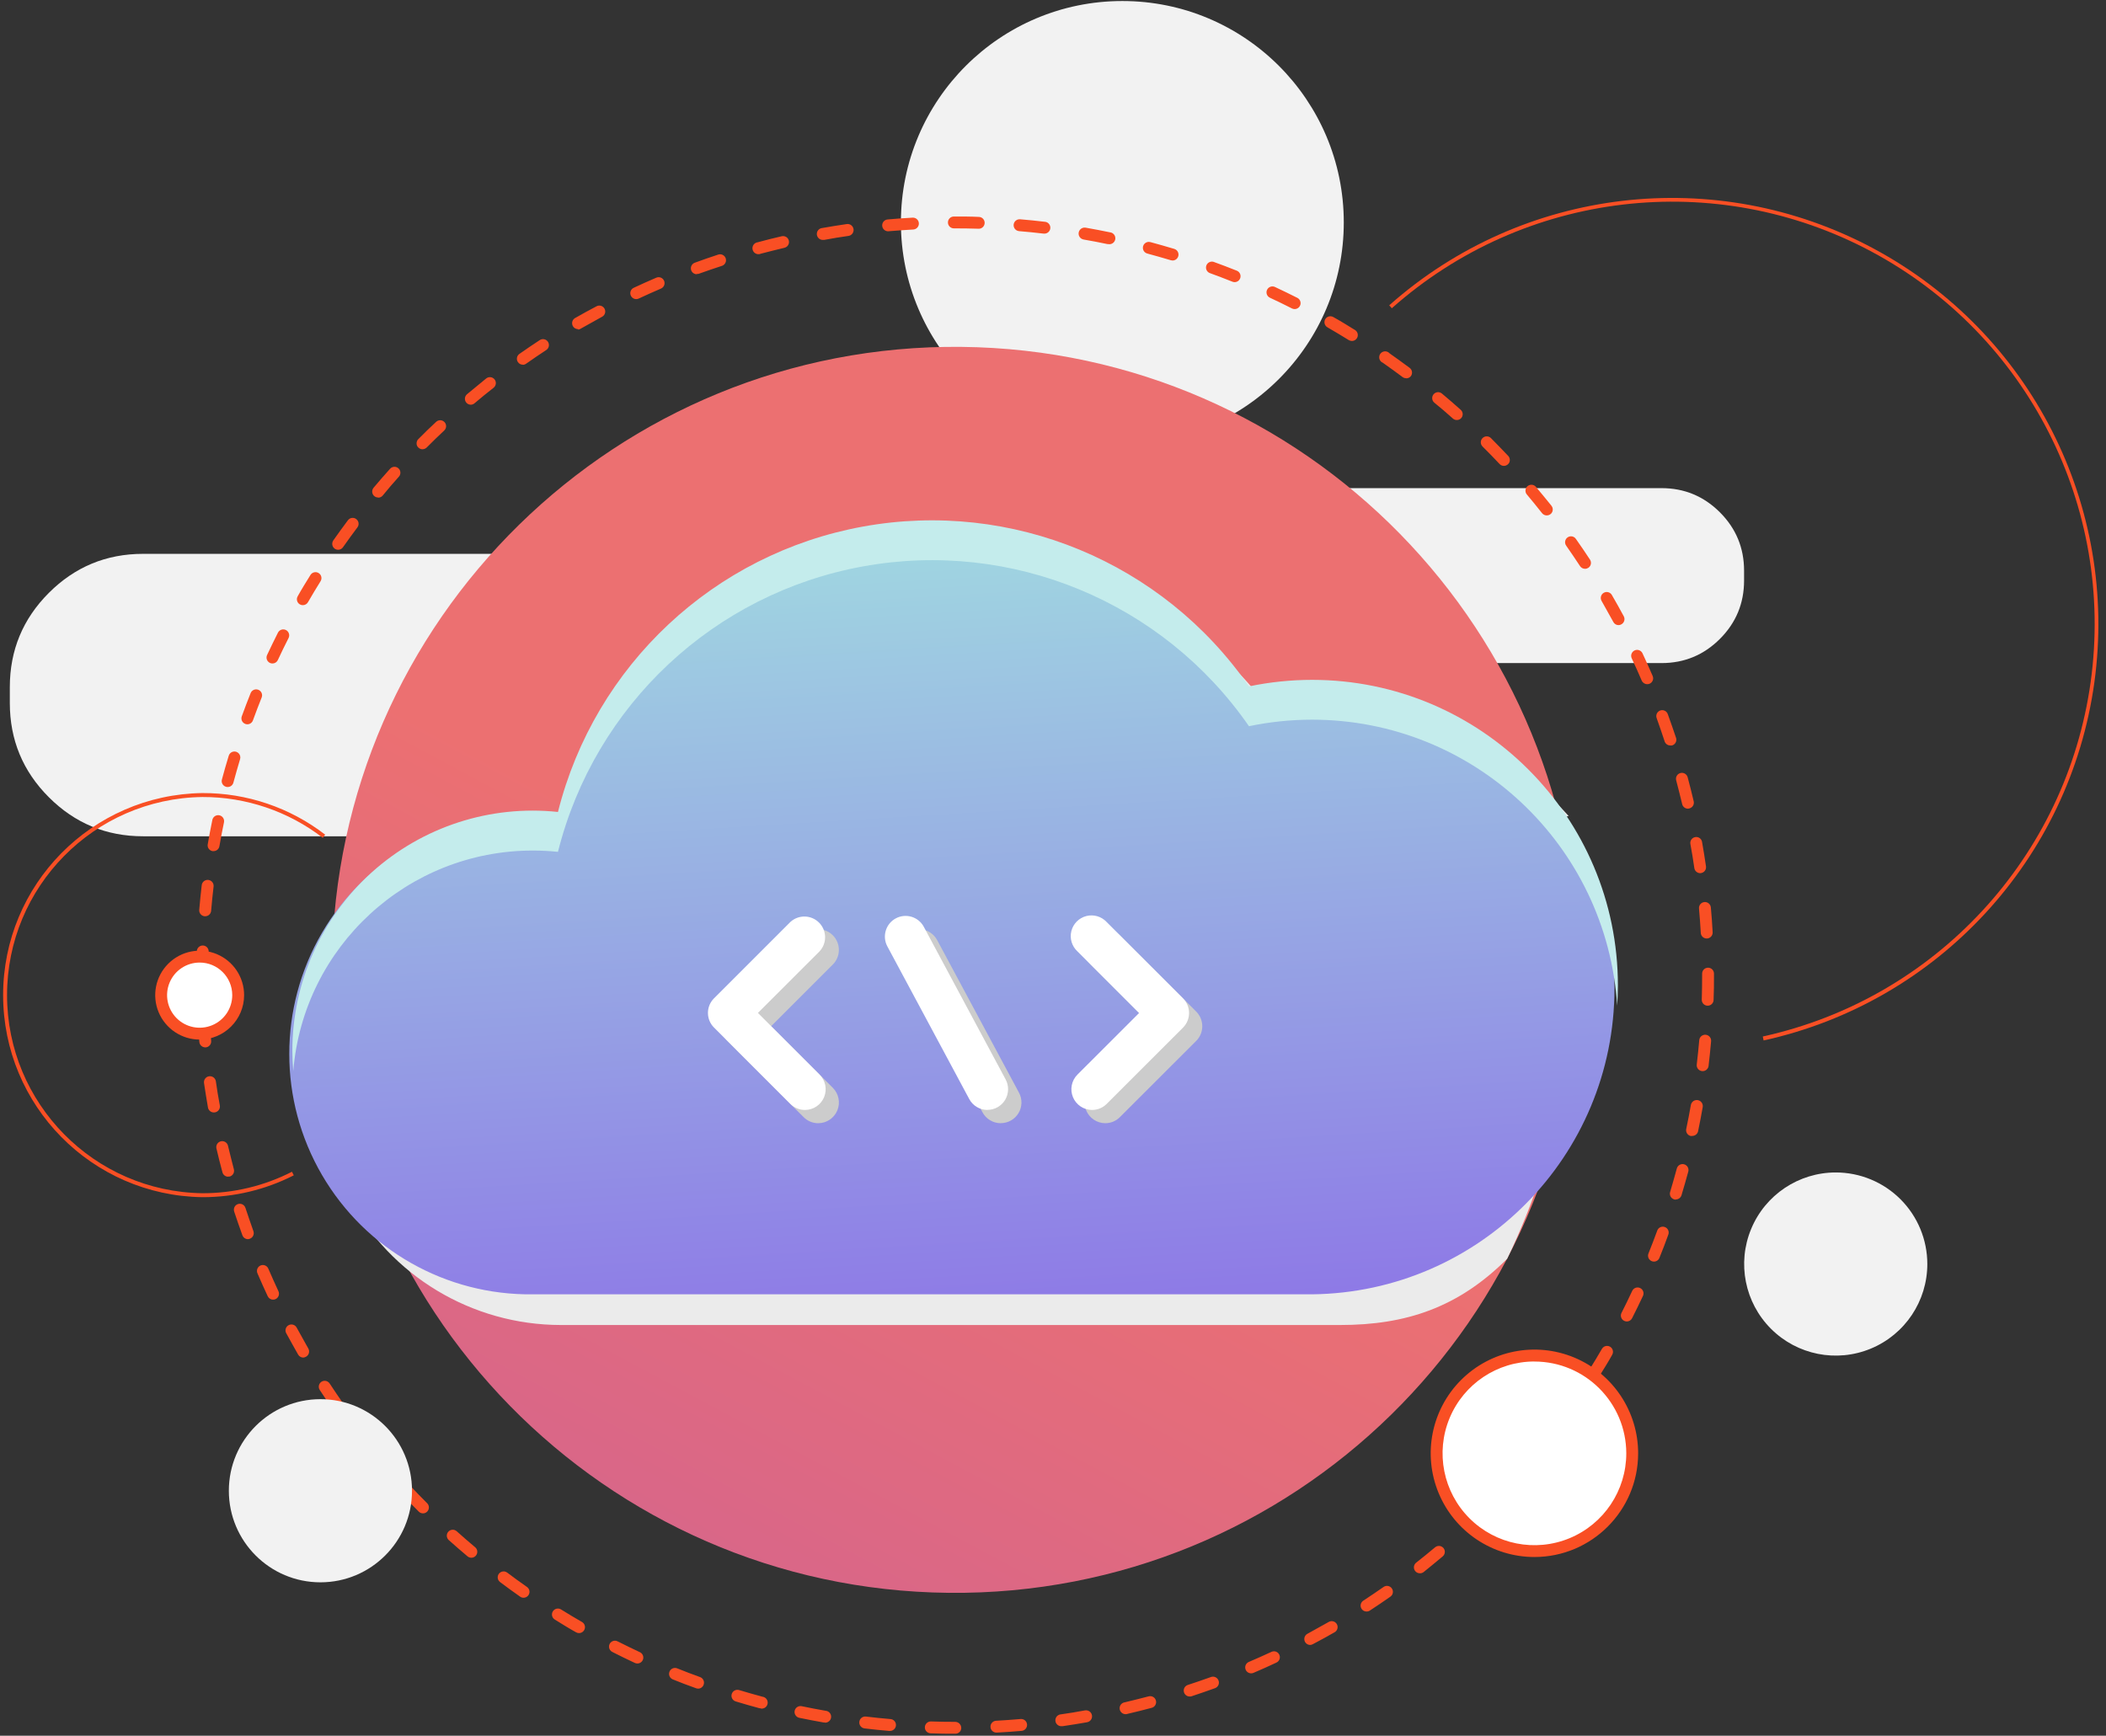 <svg width="239" height="197" viewBox="0 0 239 197" fill="none" xmlns="http://www.w3.org/2000/svg">
<rect x="0" y="0" width="239" height="197" fill="#333333" stroke="none"/>
<path fill-rule="evenodd" clip-rule="evenodd" d="M152.5 25.246C152.5 39.125 141.249 50.376 127.37 50.376C113.491 50.376 102.24 39.125 102.24 25.246C102.24 11.367 113.491 0.116 127.37 0.116C141.249 0.116 152.5 11.367 152.5 25.246V25.246Z" fill="#F2F2F2"/>
<path fill-rule="evenodd" clip-rule="evenodd" d="M115.654 65.331V64.772C115.654 62.184 116.568 59.976 118.398 58.146C120.228 56.317 122.436 55.402 125.023 55.402H188.557C191.145 55.402 193.353 56.317 195.183 58.146C197.013 59.976 197.927 62.184 197.927 64.772V65.889C197.927 68.477 197.013 70.685 195.183 72.515C193.353 74.344 191.145 75.259 188.557 75.259H125.023C122.436 75.259 120.228 74.344 118.398 72.515C116.568 70.685 115.654 68.477 115.654 65.889V65.331Z" fill="#F2F2F2"/>
<path fill-rule="evenodd" clip-rule="evenodd" d="M1.115 78.888V77.983C1.115 73.807 2.591 70.243 5.544 67.29C8.497 64.337 12.061 62.86 16.237 62.86H118.79C122.966 62.86 126.531 64.337 129.484 67.29C132.437 70.243 133.913 73.807 133.913 77.983V79.792C133.913 83.968 132.437 87.532 129.484 90.485C126.531 93.438 122.966 94.915 118.79 94.915H16.237C12.061 94.915 8.497 93.438 5.544 90.485C2.591 87.532 1.115 83.968 1.115 79.792V78.888Z" fill="#F2F2F2"/>
<path fill-rule="evenodd" clip-rule="evenodd" d="M107.66 180.783C68.616 180.387 37.284 148.41 37.679 109.36C38.074 70.31 70.046 38.974 109.091 39.369C148.135 39.765 179.467 71.742 179.072 110.792C178.677 149.843 146.705 181.179 107.66 180.783Z" fill="url(#paint0_linear)"/>
<path fill-rule="evenodd" clip-rule="evenodd" d="M108.438 196.772H108.393C107.464 196.772 106.535 196.772 105.619 196.727C105.248 196.721 104.951 196.415 104.957 196.043C104.964 195.671 105.27 195.375 105.642 195.381H105.664C106.562 195.413 107.482 195.426 108.393 195.426C108.769 195.424 109.078 195.723 109.088 196.099C109.093 196.275 109.027 196.446 108.904 196.573C108.782 196.699 108.614 196.771 108.438 196.772V196.772ZM113.096 196.646C112.724 196.656 112.415 196.363 112.405 195.991C112.395 195.62 112.688 195.31 113.06 195.3C113.957 195.251 114.9 195.183 115.824 195.103C116.196 195.07 116.523 195.346 116.555 195.717C116.588 196.089 116.312 196.417 115.941 196.449C115.003 196.53 114.056 196.597 113.132 196.646H113.096ZM100.979 196.458H100.921C99.983 196.377 99.041 196.283 98.116 196.171C97.745 196.128 97.478 195.791 97.522 195.419C97.565 195.047 97.902 194.781 98.273 194.825C99.171 194.932 100.113 195.031 101.033 195.107C101.405 195.122 101.694 195.436 101.679 195.807C101.664 196.179 101.351 196.468 100.979 196.454L100.979 196.458ZM120.491 195.919C120.119 195.945 119.797 195.665 119.771 195.293C119.745 194.922 120.025 194.599 120.397 194.573C121.294 194.447 122.232 194.299 123.134 194.124C123.375 194.083 123.619 194.172 123.776 194.36C123.932 194.547 123.976 194.804 123.892 195.033C123.808 195.262 123.608 195.429 123.368 195.471C122.47 195.632 121.514 195.78 120.585 195.919H120.491ZM93.588 195.498H93.472C92.552 195.336 91.623 195.157 90.707 194.968C90.344 194.89 90.11 194.534 90.182 194.17C90.219 193.994 90.324 193.841 90.474 193.743C90.624 193.646 90.806 193.612 90.981 193.649C91.879 193.837 92.799 194.012 93.705 194.17C94.077 194.202 94.352 194.529 94.32 194.901C94.288 195.273 93.96 195.548 93.588 195.516L93.588 195.498ZM127.815 194.551C127.443 194.593 127.107 194.326 127.065 193.954C127.023 193.582 127.29 193.247 127.662 193.205C128.559 192.998 129.457 192.756 130.354 192.532C130.714 192.435 131.083 192.648 131.18 193.007C131.277 193.367 131.064 193.736 130.705 193.833C129.807 194.075 128.878 194.304 127.972 194.515C127.927 194.533 127.88 194.545 127.833 194.551H127.815ZM86.341 193.896C86.282 193.895 86.223 193.887 86.166 193.873C85.269 193.635 84.371 193.375 83.474 193.101C83.127 192.986 82.936 192.616 83.041 192.267C83.147 191.918 83.512 191.717 83.864 191.813C84.761 192.083 85.659 192.339 86.529 192.572C86.901 192.619 87.164 192.959 87.117 193.33C87.07 193.702 86.731 193.965 86.359 193.918L86.341 193.896ZM135.017 192.549C134.684 192.553 134.397 192.312 134.345 191.983C134.292 191.654 134.488 191.335 134.806 191.235C135.677 190.952 136.561 190.647 137.427 190.337C137.776 190.211 138.162 190.392 138.288 190.741C138.351 190.908 138.343 191.093 138.268 191.255C138.193 191.417 138.057 191.542 137.889 191.603C136.992 191.926 136.094 192.235 135.223 192.523C135.154 192.544 135.081 192.552 135.008 192.545L135.017 192.549ZM79.219 191.652C79.141 191.654 79.063 191.64 78.991 191.611C78.093 191.293 77.196 190.952 76.352 190.606C76.006 190.467 75.838 190.075 75.977 189.729C76.116 189.383 76.509 189.215 76.855 189.354C77.707 189.7 78.578 190.032 79.453 190.346C79.621 190.407 79.757 190.533 79.832 190.696C79.907 190.859 79.914 191.044 79.852 191.212C79.757 191.483 79.498 191.663 79.21 191.656L79.219 191.652ZM141.986 189.919C141.666 189.92 141.39 189.695 141.326 189.381C141.262 189.068 141.427 188.752 141.721 188.627C142.565 188.268 143.413 187.887 144.248 187.501C144.468 187.378 144.737 187.389 144.947 187.528C145.157 187.667 145.271 187.912 145.244 188.162C145.217 188.412 145.052 188.626 144.818 188.717C143.97 189.116 143.108 189.502 142.251 189.866C142.167 189.901 142.077 189.919 141.986 189.919V189.919ZM72.331 188.802C72.234 188.801 72.137 188.78 72.048 188.74C71.2 188.345 70.343 187.927 69.508 187.501C69.282 187.399 69.13 187.181 69.113 186.933C69.096 186.686 69.216 186.448 69.427 186.317C69.637 186.185 69.903 186.179 70.119 186.303C70.94 186.72 71.784 187.129 72.618 187.519C72.905 187.652 73.06 187.968 72.991 188.276C72.922 188.585 72.647 188.804 72.331 188.802L72.331 188.802ZM148.691 186.698C148.382 186.697 148.114 186.488 148.039 186.189C147.964 185.89 148.101 185.579 148.372 185.432C149.184 184.984 149.996 184.535 150.791 184.086C151.113 183.9 151.525 184.011 151.711 184.333C151.896 184.655 151.786 185.067 151.464 185.253C150.661 185.702 149.835 186.177 149.009 186.599C148.908 186.663 148.792 186.697 148.673 186.698L148.691 186.698ZM65.712 185.352C65.594 185.352 65.478 185.321 65.376 185.262C64.563 184.813 63.751 184.306 62.957 183.812C62.641 183.615 62.544 183.2 62.741 182.884C62.938 182.568 63.354 182.471 63.67 182.668C64.451 183.153 65.25 183.637 66.053 184.095C66.374 184.282 66.482 184.694 66.296 185.015C66.175 185.23 65.945 185.36 65.699 185.352H65.712ZM155.09 182.901C154.79 182.906 154.523 182.711 154.438 182.424C154.352 182.136 154.468 181.827 154.722 181.667C155.485 181.165 156.256 180.644 157.015 180.115C157.32 179.901 157.739 179.976 157.953 180.28C158.166 180.585 158.092 181.005 157.787 181.218C157.019 181.757 156.234 182.287 155.458 182.794C155.343 182.869 155.208 182.907 155.072 182.901H155.09ZM59.416 181.339C59.278 181.341 59.143 181.299 59.03 181.218C58.263 180.684 57.496 180.123 56.751 179.562C56.557 179.418 56.456 179.182 56.485 178.943C56.513 178.704 56.667 178.498 56.889 178.403C57.111 178.309 57.366 178.34 57.558 178.485C58.294 179.042 59.048 179.589 59.802 180.114C60.043 180.283 60.147 180.588 60.059 180.869C59.971 181.149 59.71 181.34 59.416 181.339L59.416 181.339ZM161.13 178.562C160.923 178.564 160.727 178.469 160.6 178.306C160.372 178.013 160.422 177.59 160.713 177.359C161.431 176.798 162.153 176.21 162.862 175.613C163.046 175.459 163.299 175.414 163.526 175.496C163.752 175.578 163.917 175.775 163.959 176.012C164.001 176.249 163.913 176.491 163.728 176.645C163.01 177.251 162.274 177.848 161.543 178.44C161.42 178.528 161.271 178.571 161.121 178.562H161.13ZM53.506 176.798C53.342 176.803 53.183 176.747 53.057 176.641C52.344 176.044 51.63 175.421 50.93 174.797C50.653 174.549 50.629 174.123 50.877 173.846C51.124 173.568 51.55 173.544 51.828 173.792C52.519 174.411 53.223 175.021 53.923 175.609C54.143 175.793 54.222 176.095 54.121 176.363C54.02 176.631 53.761 176.805 53.475 176.798H53.506ZM166.78 173.711C166.594 173.714 166.416 173.637 166.29 173.5C166.167 173.37 166.101 173.197 166.107 173.018C166.113 172.839 166.19 172.67 166.322 172.549C166.995 171.916 167.668 171.265 168.314 170.619C168.58 170.372 168.993 170.379 169.249 170.636C169.506 170.892 169.513 171.305 169.266 171.57C168.611 172.23 167.919 172.89 167.242 173.531C167.114 173.65 166.945 173.714 166.771 173.711L166.78 173.711ZM48 171.763C47.821 171.764 47.65 171.693 47.524 171.566C46.865 170.906 46.205 170.219 45.568 169.546C45.312 169.275 45.325 168.848 45.597 168.593C45.868 168.337 46.295 168.35 46.55 168.622C47.179 169.295 47.825 169.968 48.476 170.614C48.603 170.74 48.674 170.911 48.674 171.09C48.674 171.269 48.603 171.44 48.476 171.566C48.351 171.694 48.179 171.766 48 171.763V171.763ZM171.985 168.389C171.719 168.389 171.478 168.233 171.37 167.991C171.261 167.748 171.305 167.465 171.482 167.267C172.097 166.58 172.712 165.876 173.304 165.171C173.454 164.971 173.702 164.87 173.949 164.909C174.196 164.948 174.401 165.121 174.481 165.358C174.561 165.594 174.504 165.856 174.332 166.037C173.731 166.751 173.111 167.469 172.488 168.164C172.359 168.307 172.177 168.388 171.985 168.389V168.389ZM42.965 166.275C42.765 166.276 42.576 166.187 42.449 166.032C41.852 165.323 41.255 164.588 40.676 163.852C40.514 163.664 40.468 163.403 40.556 163.172C40.644 162.94 40.852 162.776 41.097 162.743C41.343 162.711 41.586 162.816 41.731 163.017C42.305 163.744 42.893 164.471 43.481 165.166C43.72 165.452 43.684 165.877 43.4 166.118C43.278 166.219 43.124 166.274 42.965 166.275H42.965ZM176.719 162.631C176.464 162.631 176.231 162.487 176.117 162.259C176.003 162.031 176.028 161.758 176.181 161.554C176.733 160.818 177.28 160.065 177.81 159.311C178.024 159.006 178.445 158.933 178.75 159.147C179.055 159.361 179.128 159.782 178.914 160.087C178.375 160.854 177.819 161.622 177.258 162.367C177.129 162.533 176.93 162.631 176.719 162.631L176.719 162.631ZM38.428 160.388C38.209 160.388 38.004 160.283 37.876 160.105C37.342 159.338 36.808 158.557 36.297 157.776C36.155 157.575 36.135 157.312 36.243 157.092C36.352 156.871 36.572 156.727 36.818 156.716C37.064 156.706 37.296 156.83 37.423 157.04C37.926 157.807 38.451 158.579 38.976 159.329C39.08 159.474 39.121 159.655 39.091 159.831C39.061 160.008 38.961 160.164 38.814 160.267C38.699 160.339 38.564 160.374 38.428 160.365L38.428 160.388ZM180.937 156.497C180.811 156.498 180.687 156.464 180.578 156.398C180.266 156.199 180.171 155.786 180.363 155.469C180.857 154.684 181.337 153.885 181.795 153.091C181.915 152.882 182.137 152.754 182.378 152.754C182.618 152.754 182.841 152.882 182.961 153.09C183.082 153.299 183.082 153.556 182.961 153.764C182.513 154.572 182.006 155.384 181.507 156.183C181.38 156.372 181.166 156.484 180.937 156.479V156.497ZM34.421 154.082C34.18 154.083 33.958 153.954 33.837 153.746C33.389 152.938 32.908 152.112 32.469 151.291C32.31 150.966 32.437 150.574 32.755 150.403C33.073 150.232 33.47 150.343 33.653 150.654C34.102 151.466 34.551 152.278 35 153.073C35.168 153.39 35.06 153.784 34.753 153.97C34.653 154.035 34.539 154.073 34.421 154.082V154.082ZM184.617 149.985C184.511 149.984 184.407 149.958 184.312 149.909C183.983 149.743 183.85 149.341 184.016 149.012C184.433 148.186 184.846 147.342 185.232 146.512C185.39 146.175 185.79 146.029 186.127 146.187C186.464 146.344 186.61 146.745 186.453 147.082C186.058 147.926 185.641 148.778 185.214 149.622C185.099 149.846 184.869 149.986 184.617 149.985L184.617 149.985ZM30.992 147.508C30.73 147.509 30.491 147.357 30.382 147.118C29.987 146.274 29.601 145.413 29.233 144.556C29.118 144.332 29.137 144.062 29.283 143.857C29.429 143.652 29.677 143.545 29.927 143.581C30.176 143.616 30.385 143.788 30.467 144.026C30.831 144.87 31.212 145.718 31.598 146.548C31.755 146.885 31.611 147.286 31.275 147.446C31.182 147.487 31.081 147.509 30.979 147.508H30.992ZM187.7 143.187C187.614 143.187 187.529 143.171 187.449 143.138C187.105 142.998 186.938 142.607 187.077 142.262C187.422 141.41 187.754 140.535 188.073 139.669C188.197 139.32 188.579 139.139 188.928 139.263C189.276 139.386 189.458 139.769 189.334 140.117C189.015 141.015 188.674 141.885 188.324 142.756C188.225 143.021 187.969 143.193 187.687 143.187H187.7ZM28.138 140.642C27.854 140.64 27.602 140.461 27.506 140.194C27.187 139.296 26.873 138.421 26.581 137.528C26.496 137.297 26.544 137.037 26.706 136.852C26.869 136.667 27.12 136.585 27.36 136.639C27.601 136.693 27.792 136.874 27.86 137.111C28.147 137.986 28.457 138.87 28.758 139.731C28.884 140.081 28.703 140.467 28.354 140.593C28.281 140.623 28.203 140.639 28.125 140.642H28.138ZM190.177 136.155C190.112 136.156 190.047 136.145 189.985 136.124C189.813 136.073 189.669 135.955 189.585 135.798C189.5 135.64 189.483 135.455 189.536 135.284C189.801 134.387 190.056 133.489 190.294 132.619C190.391 132.26 190.76 132.047 191.12 132.143C191.479 132.24 191.692 132.609 191.596 132.969C191.353 133.866 191.093 134.764 190.824 135.661C190.732 135.947 190.464 136.139 190.164 136.133L190.177 136.155ZM25.89 133.552C25.587 133.552 25.321 133.348 25.244 133.054C24.997 132.157 24.768 131.228 24.557 130.321C24.488 129.965 24.712 129.618 25.065 129.536C25.418 129.454 25.773 129.666 25.868 130.016C26.079 130.914 26.317 131.811 26.541 132.709C26.587 132.881 26.564 133.065 26.474 133.22C26.385 133.375 26.238 133.488 26.065 133.534C26.003 133.543 25.939 133.545 25.877 133.539L25.89 133.552ZM192.022 128.934H191.883C191.707 128.898 191.554 128.793 191.456 128.643C191.359 128.493 191.325 128.311 191.362 128.136C191.55 127.238 191.73 126.341 191.887 125.416C191.929 125.176 192.095 124.975 192.325 124.891C192.554 124.807 192.81 124.852 192.998 125.008C193.185 125.164 193.275 125.409 193.233 125.649C193.072 126.569 192.897 127.498 192.704 128.414C192.624 128.728 192.332 128.942 192.008 128.921L192.022 128.934ZM24.265 126.26C23.938 126.261 23.658 126.026 23.601 125.704C23.44 124.775 23.292 123.837 23.153 122.921C23.101 122.55 23.36 122.206 23.731 122.154C24.103 122.102 24.447 122.361 24.499 122.733C24.625 123.63 24.773 124.555 24.948 125.47C25.01 125.837 24.766 126.185 24.4 126.251L24.265 126.26ZM193.215 121.566H193.144C192.966 121.545 192.805 121.454 192.694 121.313C192.584 121.173 192.534 120.994 192.556 120.817C192.664 119.919 192.758 118.981 192.839 118.057C192.871 117.685 193.198 117.41 193.57 117.442C193.942 117.474 194.217 117.802 194.185 118.174C194.104 119.112 194.005 120.054 193.898 120.978C193.854 121.321 193.561 121.576 193.215 121.571V121.566ZM23.296 118.874C22.947 118.873 22.655 118.607 22.623 118.259C22.542 117.326 22.475 116.379 22.426 115.45C22.406 115.078 22.691 114.761 23.063 114.741C23.435 114.721 23.752 115.006 23.772 115.378C23.821 116.275 23.884 117.222 23.965 118.142C23.996 118.512 23.724 118.838 23.355 118.874H23.296ZM193.776 114.144V114.144C193.598 114.139 193.429 114.063 193.307 113.934C193.185 113.804 193.119 113.631 193.126 113.453C193.152 112.555 193.166 111.604 193.166 110.679V110.504C193.166 110.133 193.467 109.831 193.839 109.831C194.211 109.831 194.512 110.133 194.512 110.504V110.675C194.512 111.617 194.512 112.564 194.467 113.493C194.463 113.671 194.387 113.84 194.257 113.962C194.127 114.085 193.954 114.15 193.776 114.144V114.144ZM22.969 111.451C22.597 111.451 22.296 111.15 22.296 110.778V110.693C22.296 109.795 22.296 108.866 22.336 107.965C22.347 107.593 22.657 107.301 23.029 107.312C23.401 107.323 23.693 107.633 23.682 108.005C23.655 108.902 23.642 109.8 23.642 110.697V110.783C23.639 111.153 23.339 111.451 22.969 111.451H22.969ZM193.682 106.515C193.325 106.515 193.03 106.235 193.013 105.878C192.96 104.98 192.897 104.033 192.812 103.113C192.779 102.742 193.055 102.414 193.426 102.382C193.798 102.35 194.126 102.625 194.158 102.997C194.243 103.926 194.31 104.873 194.36 105.806C194.38 106.176 194.097 106.493 193.727 106.515L193.682 106.515ZM23.283 103.993H23.224C23.047 103.978 22.882 103.893 22.766 103.757C22.651 103.621 22.595 103.444 22.61 103.266C22.69 102.333 22.785 101.386 22.892 100.462C22.937 100.09 23.274 99.825 23.646 99.869C24.018 99.914 24.283 100.251 24.239 100.623C24.131 101.521 24.037 102.458 23.96 103.378C23.93 103.729 23.635 103.997 23.283 103.993H23.283ZM192.946 99.102C192.612 99.1 192.329 98.854 192.282 98.523C192.152 97.625 192.004 96.696 191.833 95.785C191.771 95.42 192.016 95.073 192.381 95.009C192.556 94.976 192.737 95.016 192.883 95.118C193.029 95.22 193.128 95.376 193.157 95.552C193.323 96.476 193.471 97.414 193.606 98.334C193.657 98.701 193.402 99.039 193.036 99.093C193.006 99.099 192.976 99.102 192.946 99.102V99.102ZM24.239 96.602H24.122C23.945 96.573 23.788 96.473 23.684 96.326C23.582 96.18 23.542 95.998 23.575 95.821C23.732 94.901 23.911 93.972 24.099 93.057C24.175 92.693 24.532 92.459 24.896 92.534C25.26 92.61 25.494 92.966 25.419 93.331C25.23 94.228 25.055 95.148 24.898 96.055C24.838 96.372 24.561 96.601 24.239 96.602H24.239ZM191.569 91.783C191.249 91.788 190.97 91.569 190.9 91.258C190.689 90.36 190.451 89.463 190.222 88.565C190.126 88.206 190.339 87.836 190.698 87.739C191.057 87.643 191.427 87.856 191.524 88.215C191.766 89.112 191.995 90.037 192.21 90.943C192.252 91.118 192.222 91.302 192.128 91.454C192.034 91.607 191.882 91.715 191.708 91.756C191.662 91.768 191.616 91.777 191.569 91.783V91.783ZM25.832 89.323C25.774 89.325 25.716 89.317 25.661 89.301C25.302 89.207 25.087 88.839 25.181 88.48C25.423 87.582 25.679 86.685 25.953 85.787C26.018 85.551 26.205 85.369 26.443 85.311C26.681 85.254 26.931 85.33 27.097 85.51C27.263 85.69 27.318 85.945 27.241 86.178C26.971 87.075 26.72 87.973 26.482 88.843C26.398 89.131 26.132 89.328 25.832 89.323V89.323ZM189.554 84.607C189.267 84.608 189.012 84.428 188.916 84.159C188.629 83.261 188.32 82.404 188.019 81.542C187.918 81.311 187.954 81.043 188.113 80.847C188.272 80.652 188.527 80.561 188.774 80.613C189.02 80.665 189.218 80.85 189.284 81.094C189.603 81.991 189.917 82.862 190.209 83.75C190.265 83.923 190.249 84.111 190.164 84.271C190.08 84.431 189.934 84.551 189.76 84.603C189.692 84.615 189.622 84.616 189.554 84.607H189.554ZM28.071 82.206C27.993 82.206 27.916 82.192 27.842 82.166C27.493 82.039 27.312 81.654 27.438 81.304C27.761 80.407 28.098 79.532 28.443 78.665C28.581 78.32 28.973 78.151 29.318 78.289C29.664 78.426 29.833 78.818 29.695 79.164C29.354 80.021 29.018 80.891 28.704 81.762C28.607 82.03 28.352 82.208 28.066 82.206L28.071 82.206ZM186.928 77.651C186.659 77.65 186.416 77.49 186.309 77.243C185.95 76.399 185.569 75.551 185.178 74.721C185.02 74.384 185.164 73.982 185.501 73.823C185.838 73.665 186.24 73.809 186.399 74.146C186.794 74.995 187.18 75.856 187.548 76.709C187.624 76.874 187.629 77.064 187.562 77.233C187.495 77.403 187.362 77.537 187.193 77.606C187.105 77.643 187.01 77.658 186.915 77.651L186.928 77.651ZM30.921 75.304C30.823 75.306 30.726 75.284 30.638 75.242C30.475 75.166 30.349 75.029 30.287 74.861C30.226 74.692 30.234 74.506 30.31 74.344C30.705 73.5 31.118 72.648 31.544 71.804C31.713 71.472 32.119 71.339 32.451 71.508C32.783 71.677 32.915 72.082 32.747 72.414C32.325 73.24 31.917 74.084 31.531 74.914C31.421 75.152 31.183 75.304 30.921 75.304V75.304ZM183.684 70.951C183.436 70.952 183.208 70.816 183.092 70.597C182.643 69.789 182.194 68.977 181.745 68.183C181.574 67.863 181.687 67.466 182 67.283C182.313 67.101 182.714 67.199 182.908 67.505C183.379 68.313 183.841 69.139 184.281 69.96C184.447 70.284 184.326 70.681 184.007 70.857C183.91 70.917 183.798 70.95 183.684 70.951L183.684 70.951ZM34.367 68.685C34.249 68.687 34.132 68.656 34.03 68.596C33.875 68.507 33.761 68.36 33.715 68.187C33.668 68.014 33.693 67.83 33.784 67.676C34.232 66.868 34.739 66.056 35.233 65.257C35.43 64.941 35.846 64.844 36.162 65.041C36.478 65.238 36.574 65.654 36.377 65.97C35.888 66.756 35.408 67.554 34.95 68.349C34.831 68.558 34.608 68.686 34.367 68.685H34.367ZM179.879 64.557C179.651 64.558 179.439 64.445 179.313 64.256C178.811 63.489 178.286 62.717 177.76 61.963C177.603 61.767 177.567 61.501 177.668 61.271C177.769 61.041 177.989 60.886 178.24 60.869C178.49 60.852 178.729 60.977 178.86 61.191C179.398 61.954 179.928 62.735 180.44 63.516C180.538 63.665 180.573 63.847 180.537 64.022C180.5 64.198 180.396 64.351 180.247 64.449C180.137 64.521 180.009 64.559 179.879 64.557V64.557ZM38.374 62.398C38.123 62.399 37.893 62.259 37.777 62.036C37.661 61.814 37.678 61.545 37.822 61.339C38.361 60.572 38.917 59.805 39.478 59.055C39.696 58.754 40.117 58.687 40.418 58.905C40.719 59.123 40.787 59.544 40.569 59.845C40.017 60.581 39.469 61.335 38.94 62.089C38.817 62.282 38.603 62.399 38.374 62.398H38.374ZM175.53 58.499C175.324 58.498 175.129 58.404 175.001 58.243C174.435 57.525 173.843 56.798 173.251 56.093C173.037 55.808 173.084 55.406 173.356 55.176C173.629 54.946 174.033 54.969 174.278 55.227C174.884 55.945 175.481 56.677 176.073 57.408C176.233 57.611 176.263 57.887 176.151 58.12C176.038 58.352 175.802 58.499 175.544 58.499H175.53ZM42.911 56.466C42.648 56.467 42.409 56.315 42.298 56.077C42.187 55.839 42.225 55.558 42.395 55.358C43.001 54.639 43.62 53.922 44.244 53.23C44.4 53.036 44.651 52.944 44.895 52.99C45.14 53.037 45.339 53.216 45.412 53.454C45.486 53.693 45.421 53.952 45.245 54.128C44.634 54.81 44.02 55.515 43.45 56.224C43.321 56.39 43.121 56.486 42.911 56.484L42.911 56.466ZM170.67 52.876C170.485 52.877 170.308 52.8 170.181 52.665C169.544 51.987 168.893 51.319 168.247 50.677C167.983 50.414 167.982 49.987 168.245 49.724C168.508 49.46 168.934 49.459 169.198 49.721C169.854 50.377 170.513 51.068 171.159 51.745C171.345 51.939 171.397 52.226 171.29 52.473C171.183 52.72 170.939 52.878 170.67 52.876H170.67ZM47.946 50.991C47.674 50.991 47.429 50.827 47.325 50.575C47.221 50.324 47.278 50.035 47.471 49.842C48.135 49.174 48.817 48.496 49.49 47.881C49.665 47.713 49.917 47.653 50.149 47.722C50.381 47.792 50.558 47.981 50.612 48.217C50.666 48.453 50.589 48.701 50.41 48.864C49.746 49.488 49.064 50.139 48.422 50.794C48.294 50.917 48.124 50.986 47.946 50.987L47.946 50.991ZM165.321 47.67C165.155 47.671 164.994 47.608 164.872 47.495C164.19 46.885 163.486 46.275 162.772 45.7C162.487 45.461 162.45 45.036 162.689 44.751C162.928 44.466 163.353 44.429 163.638 44.668C164.361 45.27 165.079 45.893 165.77 46.513C165.904 46.631 165.984 46.799 165.994 46.978C166.003 47.157 165.94 47.332 165.819 47.464C165.69 47.6 165.509 47.675 165.321 47.67V47.67ZM53.434 45.934C53.235 45.935 53.046 45.848 52.918 45.696C52.679 45.41 52.715 44.986 52.999 44.745C53.712 44.148 54.444 43.546 55.18 42.95C55.472 42.719 55.896 42.769 56.127 43.062C56.357 43.354 56.307 43.778 56.014 44.009C55.288 44.578 54.565 45.166 53.865 45.759C53.748 45.868 53.594 45.93 53.434 45.934V45.934ZM159.573 42.927C159.427 42.929 159.284 42.882 159.169 42.793C158.428 42.241 157.674 41.693 156.925 41.168C156.672 41.059 156.511 40.807 156.519 40.532C156.527 40.256 156.701 40.013 156.96 39.918C157.218 39.823 157.508 39.895 157.692 40.1C158.455 40.634 159.223 41.191 159.976 41.752C160.274 41.974 160.334 42.396 160.111 42.694C159.98 42.856 159.781 42.947 159.573 42.941V42.927ZM59.335 41.392C59.115 41.394 58.908 41.287 58.783 41.105C58.679 40.96 58.638 40.779 58.668 40.603C58.699 40.426 58.798 40.27 58.945 40.167C59.703 39.633 60.489 39.104 61.274 38.588C61.584 38.4 61.988 38.491 62.186 38.795C62.385 39.099 62.307 39.506 62.01 39.714C61.238 40.221 60.466 40.746 59.721 41.271C59.609 41.354 59.474 41.401 59.335 41.406V41.392ZM153.416 38.7C153.29 38.698 153.168 38.663 153.061 38.597C152.28 38.112 151.477 37.632 150.678 37.17C150.453 37.059 150.308 36.831 150.302 36.58C150.297 36.328 150.432 36.095 150.653 35.975C150.874 35.854 151.143 35.867 151.352 36.007C152.164 36.456 152.976 36.963 153.77 37.452C154.028 37.61 154.149 37.92 154.067 38.211C153.984 38.502 153.718 38.702 153.416 38.7H153.416ZM65.605 37.354C65.299 37.356 65.03 37.152 64.95 36.857C64.87 36.562 64.998 36.25 65.263 36.097C66.067 35.648 66.892 35.173 67.718 34.751C68.043 34.592 68.435 34.719 68.606 35.037C68.777 35.355 68.667 35.752 68.355 35.936C67.543 36.384 66.731 36.833 65.941 37.282C65.843 37.354 65.726 37.397 65.605 37.408V37.354ZM146.922 35.079C146.816 35.079 146.712 35.054 146.617 35.007C145.796 34.589 144.952 34.181 144.118 33.791C143.781 33.633 143.635 33.233 143.792 32.895C143.949 32.558 144.35 32.413 144.687 32.57C145.536 32.965 146.388 33.382 147.227 33.804C147.506 33.944 147.652 34.258 147.58 34.562C147.507 34.866 147.235 35.08 146.922 35.079V35.079ZM72.201 33.948C71.885 33.947 71.613 33.727 71.545 33.419C71.477 33.111 71.632 32.797 71.918 32.664C72.762 32.269 73.628 31.883 74.481 31.515C74.823 31.369 75.219 31.528 75.365 31.87C75.511 32.212 75.352 32.608 75.01 32.754C74.171 33.113 73.323 33.494 72.488 33.885C72.396 33.929 72.294 33.95 72.192 33.948H72.201ZM140.11 32.023C140.026 32.021 139.942 32.005 139.864 31.973C139.006 31.632 138.131 31.296 137.265 30.982C136.942 30.84 136.783 30.473 136.901 30.14C137.019 29.808 137.374 29.623 137.714 29.716C138.612 30.035 139.482 30.376 140.353 30.721C140.657 30.838 140.834 31.157 140.772 31.477C140.71 31.797 140.428 32.027 140.101 32.023H140.11ZM79.08 31.125C78.753 31.127 78.472 30.893 78.414 30.57C78.356 30.248 78.539 29.931 78.847 29.819C79.722 29.496 80.615 29.186 81.508 28.895C81.861 28.778 82.242 28.97 82.358 29.323C82.475 29.676 82.283 30.057 81.93 30.174C81.032 30.461 80.171 30.766 79.309 31.071C79.228 31.094 79.142 31.102 79.058 31.093L79.08 31.125ZM133.083 29.568C133.018 29.568 132.953 29.559 132.89 29.541C131.992 29.272 131.095 29.02 130.224 28.782C129.984 28.729 129.792 28.548 129.724 28.311C129.656 28.075 129.723 27.819 129.898 27.646C130.074 27.473 130.33 27.41 130.565 27.481C131.463 27.724 132.36 27.979 133.258 28.248C133.58 28.343 133.784 28.66 133.736 28.992C133.687 29.325 133.401 29.57 133.065 29.568H133.083ZM86.157 28.845C85.785 28.894 85.445 28.632 85.397 28.26C85.348 27.888 85.61 27.548 85.982 27.499C86.88 27.252 87.808 27.023 88.715 26.813C88.949 26.757 89.195 26.831 89.36 27.006C89.525 27.181 89.584 27.431 89.515 27.661C89.446 27.892 89.259 28.068 89.025 28.123C88.127 28.329 87.23 28.572 86.332 28.796C86.277 28.821 86.218 28.838 86.157 28.845V28.845ZM125.831 27.706H125.692C124.795 27.517 123.897 27.342 122.973 27.185C122.732 27.144 122.532 26.978 122.447 26.75C122.362 26.521 122.405 26.264 122.561 26.076C122.717 25.888 122.961 25.798 123.201 25.839C124.099 26 125.05 26.175 125.966 26.368C126.338 26.405 126.609 26.737 126.572 27.109C126.534 27.481 126.203 27.752 125.831 27.715L125.831 27.706ZM93.431 27.226C93.06 27.258 92.732 26.983 92.7 26.611C92.668 26.239 92.943 25.911 93.315 25.879C94.244 25.713 95.181 25.565 96.097 25.43C96.469 25.378 96.812 25.637 96.864 26.009C96.916 26.381 96.657 26.724 96.286 26.777C95.388 26.902 94.463 27.05 93.548 27.226C93.509 27.23 93.47 27.23 93.431 27.226V27.226ZM118.485 26.512H118.409C117.511 26.404 116.564 26.31 115.649 26.234C115.408 26.214 115.197 26.067 115.094 25.849C114.991 25.63 115.012 25.373 115.15 25.175C115.288 24.977 115.521 24.867 115.761 24.887C116.69 24.964 117.632 25.058 118.566 25.17C118.938 25.192 119.221 25.512 119.198 25.884C119.176 26.255 118.857 26.538 118.485 26.516V26.512ZM100.818 26.252C100.446 26.267 100.132 25.979 100.116 25.608C100.1 25.236 100.388 24.922 100.76 24.905C101.697 24.82 102.64 24.753 103.569 24.703C103.94 24.683 104.258 24.969 104.278 25.341C104.298 25.712 104.012 26.03 103.64 26.05C102.743 26.099 101.801 26.166 100.876 26.243L100.818 26.252ZM111.058 25.96H111.022C110.147 25.933 109.259 25.919 108.379 25.919H108.249C107.877 25.919 107.576 25.618 107.576 25.246C107.576 24.875 107.877 24.573 108.249 24.573H108.379C109.277 24.573 110.174 24.573 111.072 24.618C111.443 24.618 111.745 24.919 111.745 25.291C111.745 25.663 111.443 25.964 111.072 25.964L111.058 25.96Z" fill="#F94F24"/>
<g style="mix-blend-mode:multiply">
<path fill-rule="evenodd" clip-rule="evenodd" d="M177.725 121.66C179.129 113.354 181.638 102.364 177.007 94.655C176.419 93.685 177.155 92.779 178.016 92.613C169.741 83.308 157.117 79.146 144.93 81.704C135.15 67.588 118.019 60.496 101.124 63.568C84.228 66.641 70.691 79.31 66.506 95.965C56.476 94.916 46.686 99.485 41.047 107.846C35.408 116.207 34.842 126.996 39.573 135.902C44.305 144.808 53.563 150.378 63.648 150.385H152.083C159.564 150.385 165.492 148.41 171.043 142.864C174.282 136.156 176.533 129.014 177.725 121.66V121.66Z" fill="#EBEBEB"/>
</g>
<path fill-rule="evenodd" clip-rule="evenodd" d="M148.897 77.476C146.494 77.477 144.097 77.725 141.744 78.217C131.964 64.101 114.833 57.009 97.938 60.081C81.042 63.154 67.504 75.823 63.32 92.478C62.372 92.381 61.419 92.332 60.466 92.33C50.635 92.204 41.495 97.377 36.543 105.871C31.59 114.365 31.59 124.867 36.543 133.361C41.495 141.855 50.635 147.028 60.466 146.902H148.897C167.915 146.686 183.218 131.208 183.218 112.189C183.218 93.171 167.915 77.692 148.897 77.476V77.476Z" fill="url(#paint1_linear)"/>
<path fill-rule="evenodd" clip-rule="evenodd" d="M60.462 96.535C61.416 96.534 62.371 96.584 63.32 96.683C67.502 80.028 81.039 67.357 97.935 64.285C114.83 61.212 131.961 68.305 141.739 82.422C144.094 81.931 146.492 81.683 148.897 81.681C167.192 81.683 182.344 95.887 183.527 114.144C183.572 113.394 183.608 112.636 183.608 111.873C183.608 92.703 168.067 77.162 148.897 77.162C146.492 77.164 144.094 77.412 141.739 77.903C131.962 63.786 114.833 56.692 97.938 59.763C81.043 62.833 67.505 75.501 63.32 92.155C55.627 91.338 47.949 93.827 42.199 99.003C36.45 104.179 33.17 111.555 33.178 119.291C33.178 120.054 33.218 120.808 33.281 121.557C34.455 107.417 46.273 96.538 60.462 96.535V96.535Z" fill="#C4ECEC"/>
<path fill-rule="evenodd" clip-rule="evenodd" d="M27.03 112.946C27.031 114.711 25.967 116.306 24.334 116.983C22.701 117.66 20.821 117.287 19.57 116.038C18.319 114.788 17.944 112.908 18.62 111.275C19.296 109.641 20.889 108.576 22.657 108.575C23.817 108.574 24.929 109.034 25.749 109.854C26.569 110.674 27.03 111.786 27.03 112.946V112.946Z" fill="white"/>
<path fill-rule="evenodd" clip-rule="evenodd" d="M22.659 117.989C20.619 117.989 18.78 116.76 17.999 114.876C17.218 112.991 17.65 110.821 19.093 109.379C20.535 107.936 22.704 107.505 24.589 108.285C26.474 109.066 27.703 110.905 27.703 112.945C27.701 115.73 25.444 117.987 22.659 117.989H22.659ZM22.659 109.248C21.163 109.248 19.815 110.149 19.243 111.53C18.671 112.912 18.987 114.503 20.044 115.56C21.102 116.618 22.692 116.934 24.074 116.362C25.456 115.789 26.357 114.441 26.357 112.945C26.357 110.903 24.701 109.248 22.659 109.248V109.248Z" fill="#F94F24"/>
<path fill-rule="evenodd" clip-rule="evenodd" d="M46.757 169.196C46.757 174.936 42.104 179.589 36.364 179.589C30.624 179.589 25.971 174.936 25.971 169.196C25.971 163.456 30.624 158.803 36.364 158.803C42.104 158.803 46.757 163.456 46.757 169.196V169.196Z" fill="#F2F2F2"/>
<path fill-rule="evenodd" clip-rule="evenodd" d="M218.722 143.46C218.725 147.663 216.194 151.455 212.31 153.065C208.426 154.676 203.955 153.788 200.982 150.815C198.008 147.843 197.118 143.371 198.728 139.487C200.337 135.603 204.128 133.071 208.332 133.072C211.088 133.071 213.73 134.166 215.679 136.114C217.628 138.062 218.722 140.705 218.722 143.46L218.722 143.46Z" fill="#F2F2F2"/>
<path fill-rule="evenodd" clip-rule="evenodd" d="M185.232 164.951C185.23 171.076 180.263 176.041 174.137 176.039C168.011 176.038 163.045 171.071 163.046 164.945C163.046 158.819 168.012 153.853 174.138 153.853C177.081 153.853 179.904 155.022 181.984 157.103C184.065 159.185 185.233 162.008 185.232 164.951V164.951Z" fill="white"/>
<path fill-rule="evenodd" clip-rule="evenodd" d="M174.139 176.717C169.377 176.719 165.084 173.852 163.261 169.453C161.438 165.054 162.444 159.99 165.811 156.623C169.178 153.256 174.242 152.249 178.641 154.072C183.04 155.896 185.907 160.189 185.905 164.951C185.898 171.446 180.634 176.71 174.139 176.717H174.139ZM174.139 154.526C169.922 154.524 166.12 157.063 164.505 160.958C162.89 164.853 163.781 169.338 166.762 172.32C169.743 175.303 174.227 176.195 178.123 174.582C182.019 172.969 184.559 169.167 184.559 164.951C184.551 159.199 179.891 154.538 174.139 154.531L174.139 154.526Z" fill="#F94F24"/>
<g style="mix-blend-mode:multiply">
<path fill-rule="evenodd" clip-rule="evenodd" d="M92.857 127.481C92.233 127.482 91.635 127.233 91.197 126.79L82.531 118.129C81.616 117.209 81.616 115.723 82.531 114.803L91.192 106.152C92.109 105.235 93.596 105.236 94.512 106.152C95.429 107.069 95.429 108.555 94.513 109.472L87.517 116.468L94.517 123.469C95.188 124.141 95.388 125.151 95.025 126.028C94.662 126.906 93.807 127.479 92.857 127.481H92.857Z" fill="#CCCCCC"/>
<path fill-rule="evenodd" clip-rule="evenodd" d="M125.436 127.481C124.487 127.479 123.631 126.906 123.268 126.028C122.905 125.151 123.105 124.141 123.776 123.469L130.767 116.473L123.767 109.472C123.173 108.879 122.941 108.014 123.158 107.204C123.375 106.393 124.009 105.76 124.819 105.543C125.63 105.326 126.495 105.558 127.088 106.151L135.753 114.812C136.669 115.732 136.669 117.218 135.753 118.138L127.092 126.79C126.655 127.232 126.058 127.481 125.436 127.481V127.481Z" fill="#CCCCCC"/>
<path fill-rule="evenodd" clip-rule="evenodd" d="M113.571 127.481C112.705 127.482 111.908 127.006 111.498 126.242L102.214 108.92C101.601 107.776 102.032 106.353 103.176 105.741C104.32 105.129 105.743 105.56 106.356 106.703L115.64 124.016C116.032 124.744 116.012 125.624 115.588 126.334C115.164 127.043 114.398 127.477 113.571 127.476L113.571 127.481Z" fill="#CCCCCC"/>
</g>
<path fill-rule="evenodd" clip-rule="evenodd" d="M91.354 125.977C90.731 125.978 90.133 125.731 89.693 125.291L81.032 116.626C80.59 116.187 80.341 115.589 80.341 114.965C80.341 114.342 80.59 113.744 81.032 113.305L89.689 104.648C90.617 103.791 92.056 103.819 92.949 104.713C93.842 105.607 93.869 107.047 93.01 107.974L86.013 114.965L93.014 121.966C93.685 122.638 93.885 123.648 93.522 124.525C93.159 125.403 92.303 125.976 91.354 125.977V125.977Z" fill="white"/>
<path fill-rule="evenodd" clip-rule="evenodd" d="M123.933 125.977C122.983 125.975 122.128 125.402 121.765 124.525C121.402 123.647 121.602 122.638 122.273 121.965L129.269 114.974L122.268 107.973C121.636 107.388 121.373 106.504 121.585 105.669C121.797 104.833 122.449 104.181 123.284 103.968C124.119 103.755 125.003 104.016 125.589 104.648L134.254 113.309C135.17 114.228 135.17 115.715 134.254 116.634L125.593 125.29C125.153 125.731 124.556 125.978 123.933 125.977H123.933Z" fill="white"/>
<path fill-rule="evenodd" clip-rule="evenodd" d="M112.068 125.977C111.201 125.978 110.405 125.502 109.995 124.739L100.701 107.412C100.088 106.27 100.517 104.846 101.659 104.233C102.802 103.619 104.225 104.048 104.839 105.191L114.123 122.508C114.515 123.236 114.495 124.116 114.071 124.826C113.647 125.535 112.881 125.969 112.055 125.968L112.068 125.977Z" fill="white"/>
<path fill-rule="evenodd" clip-rule="evenodd" d="M200.144 118.088L200.05 117.639C219.656 113.339 234.507 97.278 237.26 77.395C240.013 57.512 230.085 38.02 212.385 28.554C194.684 19.089 172.96 21.655 157.953 34.984L157.656 34.652C172.807 21.213 194.725 18.633 212.582 28.188C230.438 37.743 240.453 57.409 237.677 77.47C234.902 97.531 219.924 113.74 200.144 118.088H200.144Z" fill="#F94F24"/>
<path fill-rule="evenodd" clip-rule="evenodd" d="M22.969 135.876C10.428 135.701 0.354 125.485 0.354 112.943C0.354 100.401 10.428 90.185 22.969 90.01C28.008 89.993 32.91 91.654 36.902 94.731L36.633 95.09C32.718 92.073 27.911 90.443 22.969 90.458C10.675 90.632 0.8 100.648 0.8 112.943C0.8 125.238 10.675 135.254 22.969 135.428C26.502 135.436 29.987 134.6 33.133 132.991L33.339 133.395C30.128 135.032 26.573 135.883 22.969 135.876V135.876Z" fill="#F94F24"/>
<defs>
<linearGradient id="paint0_linear" x1="-8.917" y1="258.013" x2="77.302" y2="96.841" gradientUnits="userSpaceOnUse">
<stop stop-color="#8033EB"/>
<stop offset="0.53" stop-color="#D4648E"/>
<stop offset="1" stop-color="#EC7071"/>
</linearGradient>
<linearGradient id="paint1_linear" x1="267.523" y1="207.142" x2="257.42" y2="41.744" gradientUnits="userSpaceOnUse">
<stop stop-color="#8033EB"/>
<stop offset="1" stop-color="#A2E1E0"/>
</linearGradient>
</defs>
</svg>
